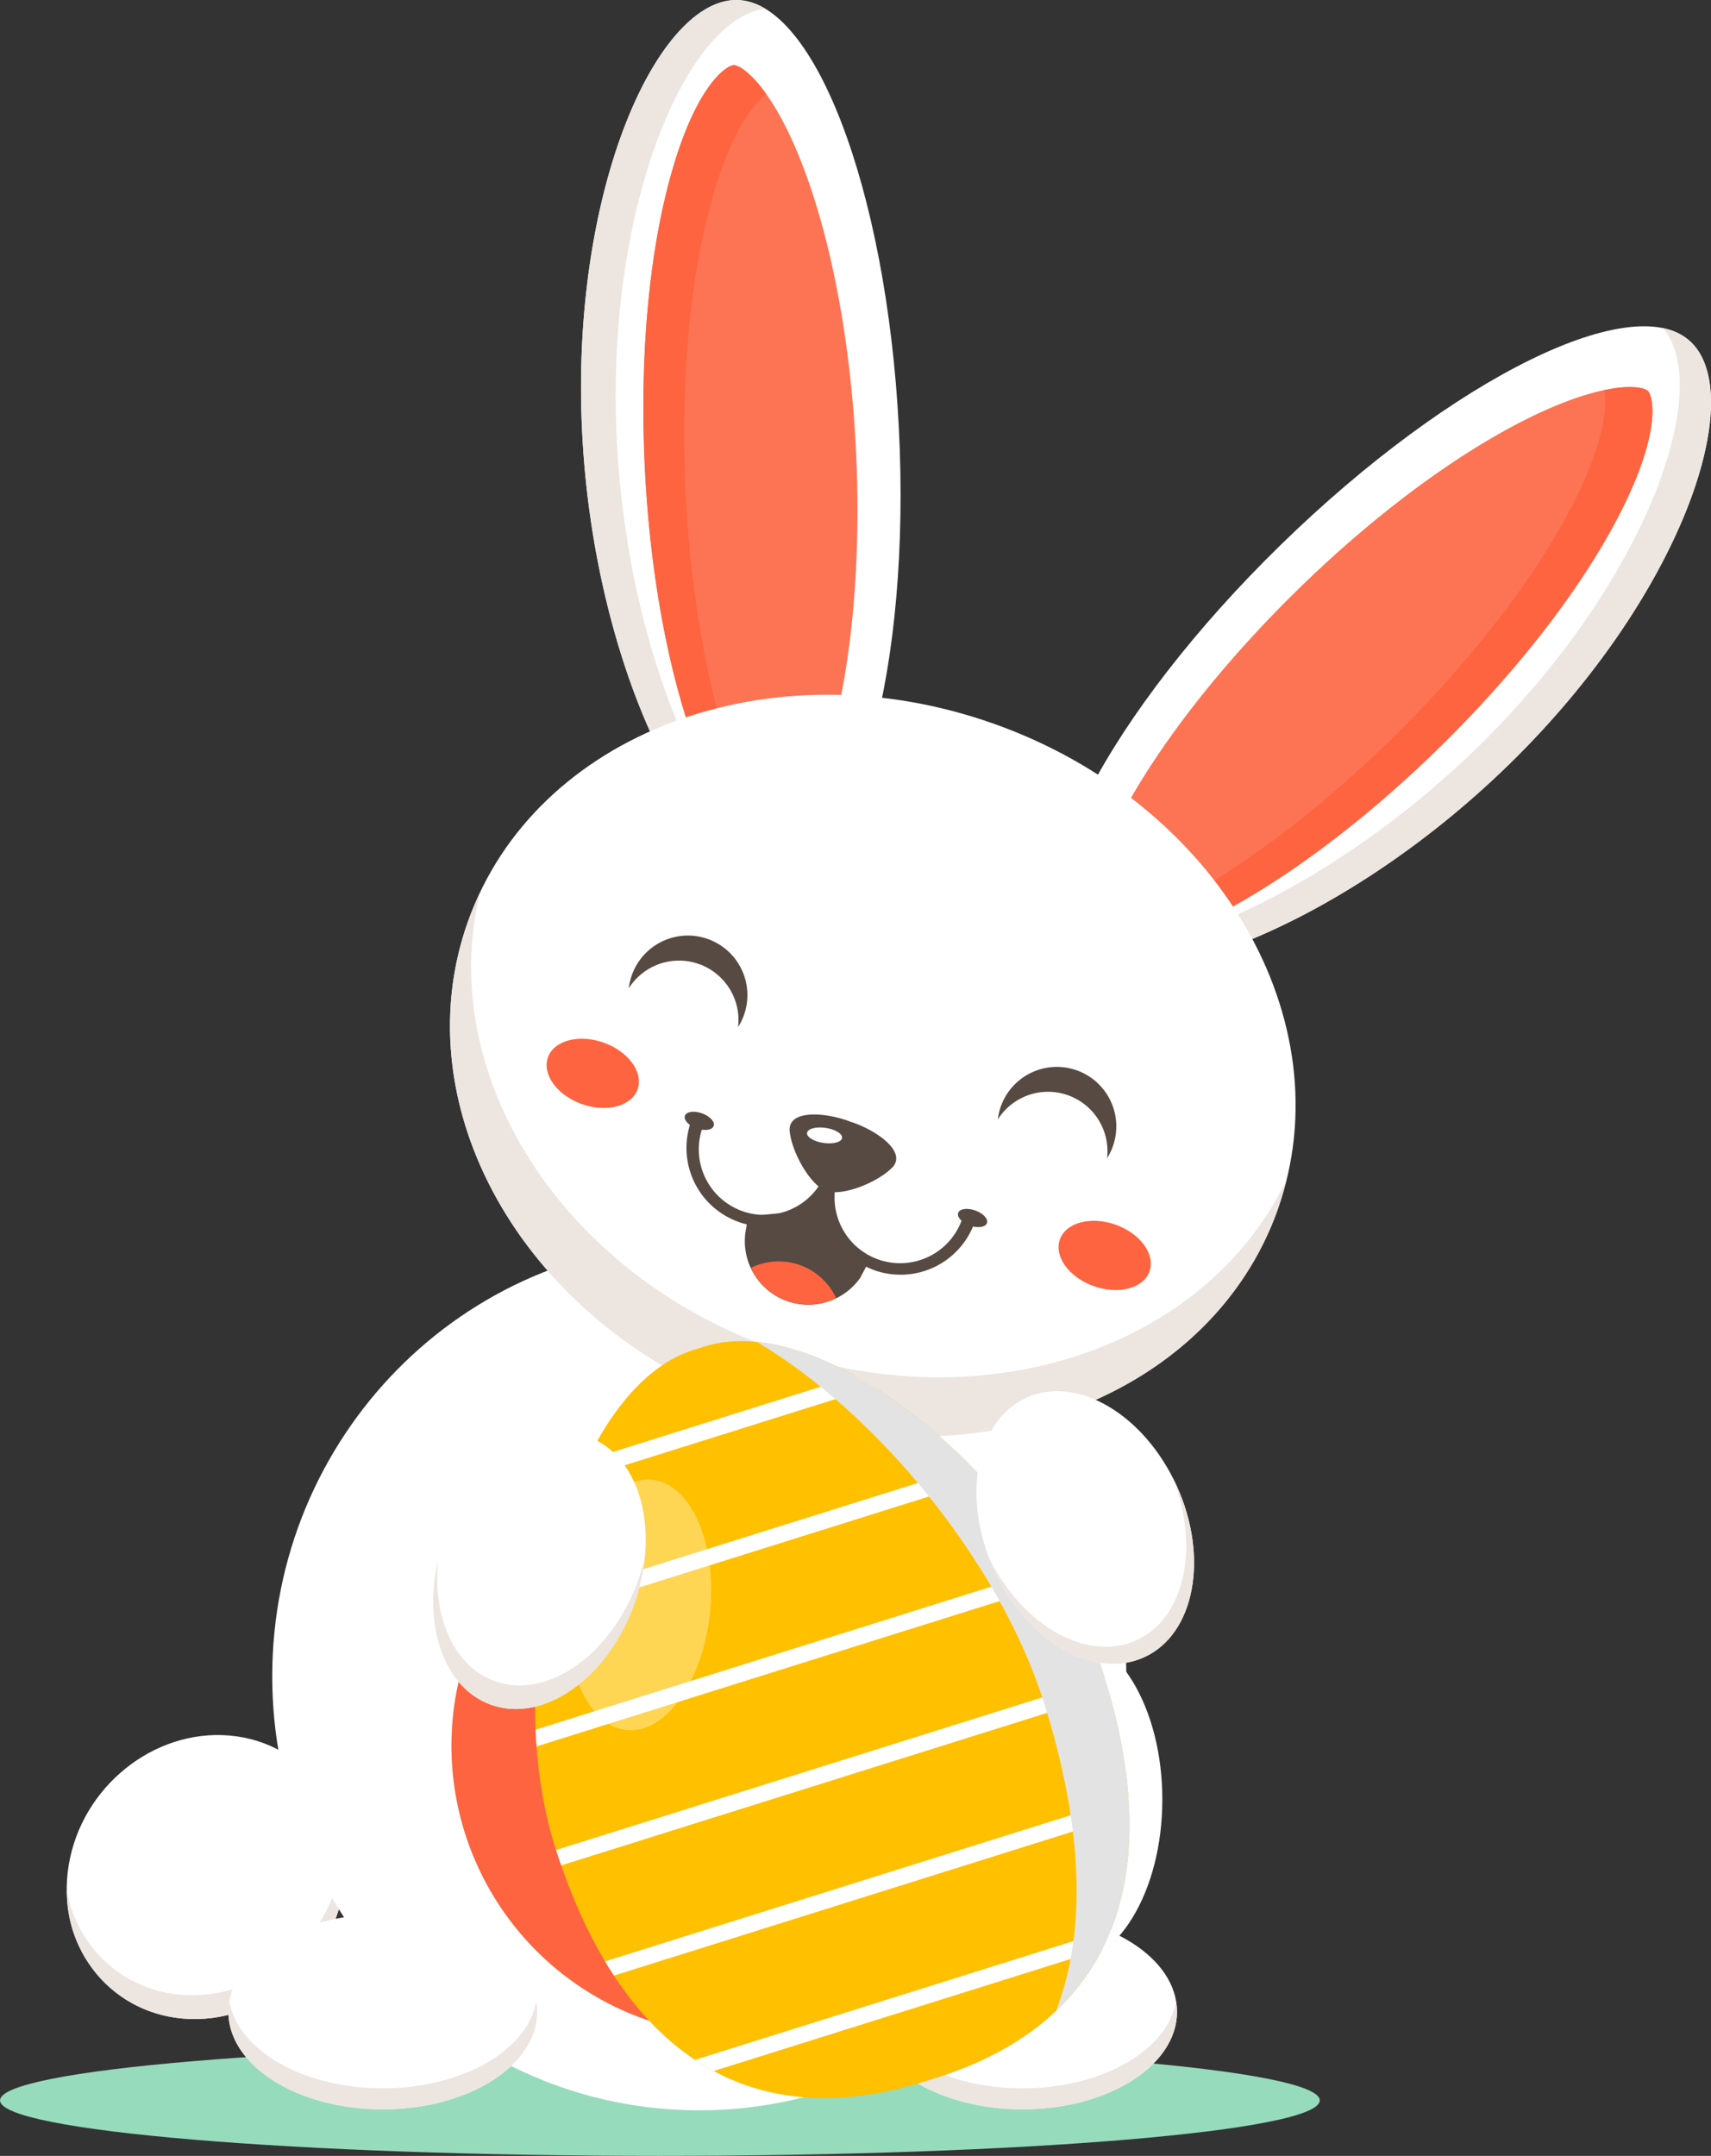 <svg xmlns="http://www.w3.org/2000/svg" xmlns:xlink="http://www.w3.org/1999/xlink" width="175.801" height="221.431" viewBox="0 0 175.801 221.431">
  <rect x="0" y="0" width="175.801" height="221.431" fill="#333333" stroke="none"/>
  <defs>
    <clipPath id="clip-path">
      <path id="Path_469" data-name="Path 469" d="M572.106,169.806c-.192.061-.381.125-.571.19s-.384.111-.577.17c-13,4.091-20.029,32.687-14.247,51.008,6.452,20.44,19.339,29.986,37.968,24.14.191-.06.38-.124.57-.189s.384-.11.577-.171c18.628-5.845,23.709-21.03,17.257-41.471-5.256-16.654-24.075-34.222-37.222-34.222a12.494,12.494,0,0,0-3.755.545" fill="none"/>
    </clipPath>
  </defs>
  <g id="image2" transform="translate(-499.69 -31.521)">
    <path id="Path_430" data-name="Path 430" d="M635.294,247.249c0,3.15-30.355,5.7-67.8,5.7s-67.8-2.553-67.8-5.7,30.357-5.7,67.8-5.7,67.8,2.553,67.8,5.7" fill="#97dbbd"/>
    <g id="Group_234" data-name="Group 234">
      <g id="Group_205" data-name="Group 205">
        <path id="Path_431" data-name="Path 431" d="M535,225.538c-1.325,8.027-8.724,13.985-16.525,13.307s-13.05-7.736-11.725-15.763,8.725-13.985,16.525-13.307,13.05,7.735,11.725,15.763" fill="#fff"/>
        <path id="Path_432" data-name="Path 432" d="M535,225.538a14.659,14.659,0,0,0-.038-5.007,15.014,15.014,0,0,1-.19,2.559c-1.326,8.028-8.724,13.985-16.525,13.307a12.9,12.9,0,0,1-11.687-10.756,13.019,13.019,0,0,0,11.915,13.2c7.8.678,15.2-5.28,16.525-13.307" fill="#ece5e0"/>
        <path id="Path_433" data-name="Path 433" d="M615.417,203.7c0,24.614-19.645,44.568-43.877,44.568s-43.878-19.954-43.878-44.568,19.645-44.568,43.878-44.568,43.877,19.954,43.877,44.568" fill="#fff"/>
        <path id="Path_434" data-name="Path 434" d="M605.672,211.28a29.8,29.8,0,1,1-29.8-30.265,30.034,30.034,0,0,1,29.8,30.265" fill="#fd643f"/>
        <path id="Path_435" data-name="Path 435" d="M598.439,216.339c0,9.438,4.629,17.089,10.339,17.089s10.339-7.651,10.339-17.089-4.629-17.089-10.339-17.089-10.339,7.651-10.339,17.089" fill="#fff"/>
        <path id="Path_436" data-name="Path 436" d="M588.9,238.145c0,5.536,7.1,10.023,15.862,10.023s15.864-4.487,15.864-10.023-7.1-10.023-15.864-10.023S588.9,232.609,588.9,238.145" fill="#fff"/>
        <path id="Path_437" data-name="Path 437" d="M604.758,246.009c-8.183,0-14.915-3.916-15.768-8.944a6.472,6.472,0,0,0-.094,1.08c0,5.535,7.1,10.023,15.862,10.023s15.863-4.488,15.863-10.023a6.472,6.472,0,0,0-.094-1.08c-.853,5.028-7.585,8.944-15.769,8.944" fill="#ece5e0"/>
        <path id="Path_438" data-name="Path 438" d="M523.156,238.145c0,5.536,7.1,10.023,15.863,10.023s15.864-4.487,15.864-10.023-7.1-10.023-15.864-10.023-15.863,4.487-15.863,10.023" fill="#fff"/>
        <path id="Path_439" data-name="Path 439" d="M539.019,246.009c-8.184,0-14.915-3.916-15.768-8.944a6.472,6.472,0,0,0-.095,1.08c0,5.535,7.1,10.023,15.863,10.023s15.863-4.488,15.863-10.023a6.472,6.472,0,0,0-.094-1.08c-.853,5.028-7.585,8.944-15.769,8.944" fill="#ece5e0"/>
      </g>
      <g id="Group_223" data-name="Group 223">
        <g id="Group_214" data-name="Group 214">
          <g id="Group_212" data-name="Group 212">
            <g id="Group_208" data-name="Group 208">
              <g id="Group_206" data-name="Group 206">
                <path id="Path_440" data-name="Path 440" d="M654.736,110.034C637.065,127.275,615.21,135,609.548,129.2s4.074-24.484,21.745-41.725,36.587-26.515,42.249-20.711-1.134,26.031-18.806,43.273" fill="#fff"/>
                <path id="Path_441" data-name="Path 441" d="M673.542,66.76a5.676,5.676,0,0,0-2.984-1.533c5.252,6.107-1.589,26.012-19.021,43.019C636.189,123.22,617.692,131.01,609.383,129c.056.064.1.135.165.2,5.662,5.8,27.517-1.922,45.188-19.163S679.2,72.563,673.542,66.76" fill="#ece5e0"/>
              </g>
              <g id="Group_207" data-name="Group 207">
                <path id="Path_442" data-name="Path 442" d="M611.711,128.87a.632.632,0,0,1-.159-.109c-.471-.44-1.444-3.7,2.381-11.6,3.673-7.587,10.207-16.249,18.4-24.388,7.674-7.625,15.988-13.946,23.411-17.8,7.788-4.045,11.976-4,13.1-3.409a.683.683,0,0,1,.159.109c.47.44,1.443,3.7-2.381,11.6-3.674,7.588-10.208,16.249-18.4,24.389-7.674,7.624-15.988,13.945-23.41,17.8-7.79,4.044-11.977,4-13.1,3.409" fill="#fc7453"/>
                <path id="Path_443" data-name="Path 443" d="M666.624,83.273c3.824-7.9,2.851-11.156,2.381-11.6a.68.68,0,0,0-.159-.108c-.586-.307-2.01-.461-4.328.027.3,1.453.154,4.769-2.738,10.741-3.673,7.588-10.207,16.249-18.4,24.389-7.674,7.624-15.988,13.945-23.411,17.8a35.32,35.32,0,0,1-8.775,3.382,1.743,1.743,0,0,0,.357.855.66.66,0,0,0,.159.109c1.126.589,5.313.635,13.1-3.409,7.423-3.854,15.737-10.176,23.411-17.8,8.192-8.139,14.726-16.8,18.4-24.388" fill="#fd643f"/>
              </g>
            </g>
            <g id="Group_211" data-name="Group 211">
              <g id="Group_209" data-name="Group 209">
                <path id="Path_444" data-name="Path 444" d="M559.512,76.065c1.267,24.657,12.066,45.167,20.163,44.752s13.634-20.741,12.367-45.4-8.857-44.307-16.954-43.892-16.843,19.882-15.576,44.538" fill="#fff"/>
                <path id="Path_445" data-name="Path 445" d="M575.088,31.527a5.673,5.673,0,0,1,3.232.9c-8,.919-16.495,20.176-15.246,44.5,1.1,21.415,9.39,39.693,16.856,43.859-.085.009-.169.029-.255.033-8.1.416-18.9-20.1-20.163-44.751s7.479-44.122,15.576-44.538" fill="#ece5e0"/>
              </g>
              <g id="Group_210" data-name="Group 210">
                <path id="Path_446" data-name="Path 446" d="M578.31,119.107a.637.637,0,0,0,.189.028c.645,0,3.572-1.735,6.126-10.13,2.456-8.064,3.54-18.859,3.053-30.4-.458-10.807-2.269-21.093-5.1-28.963-2.971-8.257-6.078-11.067-7.3-11.4a.648.648,0,0,0-.191-.028c-.643,0-3.57,1.735-6.125,10.13-2.457,8.064-3.541,18.86-3.052,30.4.456,10.807,2.268,21.093,5.1,28.963,2.973,8.257,6.077,11.067,7.306,11.4" fill="#fc7453"/>
                <path id="Path_447" data-name="Path 447" d="M568.955,48.347c2.556-8.4,5.482-10.126,6.126-10.13a.722.722,0,0,1,.191.028c.638.173,1.787,1.027,3.16,2.959-1.21.862-3.353,3.4-5.286,9.744-2.455,8.065-3.539,18.86-3.05,30.4.457,10.808,2.268,21.094,5.1,28.963a35.322,35.322,0,0,0,4.146,8.441,1.752,1.752,0,0,1-.842.386.7.7,0,0,1-.191-.029c-1.227-.332-4.333-3.141-7.3-11.4-2.832-7.869-4.645-18.155-5.1-28.963-.488-11.538.6-22.334,3.051-30.4" fill="#fd643f"/>
              </g>
            </g>
          </g>
          <g id="Group_213" data-name="Group 213">
            <path id="Path_448" data-name="Path 448" d="M630.97,155.753c-6.89,19.384-31.1,28.479-54.075,20.313s-36.018-30.5-29.128-49.883,31.1-28.479,54.075-20.314,36.017,30.5,29.128,49.884" fill="#fff"/>
            <path id="Path_449" data-name="Path 449" d="M579.053,169.992c-21.762-7.734-34.6-28.177-30.042-46.787a31.718,31.718,0,0,0-1.244,2.978c-6.89,19.385,6.151,41.718,29.128,49.884s47.185-.929,54.075-20.313a31.822,31.822,0,0,0,.914-3.1c-8.21,17.312-31.068,25.068-52.831,17.334" fill="#ece5e0"/>
          </g>
        </g>
        <g id="Group_222" data-name="Group 222">
          <g id="Group_217" data-name="Group 217">
            <g id="Group_215" data-name="Group 215">
              <path id="Path_450" data-name="Path 450" d="M587.1,146.738c-2.6-1.008-6.352-1.255-6.284.862.174,2.231,2.136,5.668,3.759,6.245s5.313-.852,6.856-2.472c1.389-1.6-1.679-3.777-4.331-4.635" fill="#574a42"/>
              <path id="Path_451" data-name="Path 451" d="M586.213,148.349c.005.436-.8.694-1.794.577s-1.806-.565-1.81-1,.8-.694,1.794-.577,1.8.565,1.81,1" fill="#fff"/>
            </g>
            <path id="Path_452" data-name="Path 452" d="M588.9,161.2l-2.392-2.02-1.776-1.929.151-4.267-1.935,2.836-6.39.621-.279,1.681a6.525,6.525,0,0,0,11.8,4.638Z" fill="#574a42"/>
            <path id="Path_453" data-name="Path 453" d="M576.836,161.741a6.5,6.5,0,0,0,8.766,3.115,6.5,6.5,0,0,0-8.766-3.115" fill="#fd643f"/>
            <g id="Group_216" data-name="Group 216">
              <path id="Path_454" data-name="Path 454" d="M575.587,157.025a8.07,8.07,0,0,1-4.9-10.3.66.66,0,0,1,1.244.442,6.741,6.741,0,1,0,12.7,4.515.66.66,0,1,1,1.244.443,8.071,8.071,0,0,1-10.3,4.9" fill="#574a42"/>
              <path id="Path_455" data-name="Path 455" d="M589.535,161.982a8.07,8.07,0,0,1-4.9-10.3.66.66,0,0,1,1.244.442,6.741,6.741,0,1,0,12.7,4.515.66.66,0,1,1,1.244.443,8.07,8.07,0,0,1-10.3,4.9" fill="#574a42"/>
              <path id="Path_456" data-name="Path 456" d="M573.017,147.167c-.152.428-.937.54-1.752.25s-1.354-.872-1.2-1.3.936-.539,1.752-.249,1.354.871,1.2,1.3" fill="#574a42"/>
              <path id="Path_457" data-name="Path 457" d="M601.094,157.146c-.151.428-.937.54-1.752.25s-1.353-.872-1.2-1.3.936-.539,1.753-.249,1.353.871,1.2,1.3" fill="#574a42"/>
            </g>
          </g>
          <g id="Group_218" data-name="Group 218">
            <path id="Path_458" data-name="Path 458" d="M565.2,143.4c-.619,1.743-3.184,2.423-5.728,1.519s-4.1-3.05-3.485-4.793,3.185-2.423,5.729-1.519,4.1,3.05,3.484,4.793" fill="#fd643f"/>
            <path id="Path_459" data-name="Path 459" d="M617.8,162.1c-.619,1.743-3.184,2.423-5.728,1.519s-4.1-3.05-3.484-4.793,3.184-2.423,5.728-1.519,4.1,3.05,3.484,4.793" fill="#fd643f"/>
          </g>
          <g id="Group_221" data-name="Group 221">
            <g id="Group_219" data-name="Group 219">
              <path id="Path_460" data-name="Path 460" d="M571.506,130.535a6.11,6.11,0,0,1,4.019,6.474A6.112,6.112,0,1,0,564.3,133.02a6.108,6.108,0,0,1,7.2-2.485" fill="#574a42"/>
            </g>
            <g id="Group_220" data-name="Group 220">
              <path id="Path_461" data-name="Path 461" d="M609.418,144.009a6.11,6.11,0,0,1,4.019,6.473,6.109,6.109,0,1,0-10.915-5.318,6.151,6.151,0,0,0-.306,1.33,6.108,6.108,0,0,1,7.2-2.485" fill="#574a42"/>
            </g>
          </g>
        </g>
      </g>
      <g id="Group_230" data-name="Group 230">
        <path id="Path_462" data-name="Path 462" d="M572.1,169.807c-.191.06-.381.125-.57.189s-.385.111-.577.171c-13,4.09-20.03,32.687-14.248,51.007,6.453,20.44,19.34,29.987,37.968,24.141.192-.06.381-.125.571-.189s.384-.111.577-.171c18.628-5.846,23.709-21.031,17.257-41.471-5.783-18.321-27.975-37.746-40.978-33.677" fill="#ffc000"/>
        <g id="Group_225" data-name="Group 225">
          <g id="Group_224" data-name="Group 224" clip-path="url(#clip-path)">
            <path id="Path_463" data-name="Path 463" d="M613.658,166.395l-78.723,24.7-.5-1.592,78.723-24.7Z" fill="#fff"/>
            <path id="Path_464" data-name="Path 464" d="M617.4,178.238l-78.724,24.7-.5-1.591,78.723-24.7Z" fill="#fff"/>
            <path id="Path_465" data-name="Path 465" d="M621.136,190.083l-78.723,24.7-.5-1.592,78.723-24.7Z" fill="#fff"/>
            <path id="Path_466" data-name="Path 466" d="M624.874,201.926l-78.723,24.7-.5-1.592,78.724-24.7Z" fill="#fff"/>
            <path id="Path_467" data-name="Path 467" d="M628.612,213.77l-78.723,24.7-.5-1.591,78.723-24.7Z" fill="#fff"/>
            <path id="Path_468" data-name="Path 468" d="M632.352,225.614l-78.724,24.7-.5-1.592,78.723-24.7Z" fill="#fff"/>
          </g>
        </g>
        <g id="Group_227" data-name="Group 227" opacity="0.33">
          <g id="Group_226" data-name="Group 226">
            <path id="Path_470" data-name="Path 470" d="M572.622,197.334c-.792,7.092-4.676,12.4-8.676,11.863s-6.6-6.726-5.807-13.818,4.675-12.4,8.675-11.863,6.6,6.727,5.808,13.818" fill="#fff"/>
          </g>
        </g>
        <g id="Group_229" data-name="Group 229" style="mix-blend-mode: multiply;isolation: isolate">
          <g id="Group_228" data-name="Group 228">
            <path id="Path_471" data-name="Path 471" d="M577.446,169.344c12.173,7.163,24.915,22.5,29.51,37.056,3.949,12.511,4.468,23.289,1.234,31.663,8.185-7.74,9.565-19.781,4.893-34.579-5.049-16-22.608-32.833-35.637-34.14" fill="#e3e3e4"/>
          </g>
        </g>
      </g>
      <g id="Group_233" data-name="Group 233">
        <g id="Group_231" data-name="Group 231">
          <path id="Path_472" data-name="Path 472" d="M601.794,192.668c3.337,7.364,10.252,11.425,15.444,9.072s6.7-10.23,3.359-17.593-10.252-11.427-15.445-9.074-6.7,10.231-3.358,17.6" fill="#fff"/>
          <path id="Path_473" data-name="Path 473" d="M620.6,184.146c-.133-.295-.281-.575-.426-.858,2.834,7.1,1.262,14.449-3.723,16.708s-11.548-1.4-15.018-8.215c.117.3.23.592.364.886,3.337,7.364,10.252,11.426,15.445,9.073s6.7-10.23,3.358-17.594" fill="#ece5e0"/>
        </g>
        <g id="Group_232" data-name="Group 232">
          <path id="Path_474" data-name="Path 474" d="M564.814,196.387c-2.772,7.6-9.361,12.167-14.716,10.212s-7.449-9.7-4.677-17.291,9.362-12.167,14.716-10.212,7.449,9.7,4.677,17.291" fill="#fff"/>
          <path id="Path_475" data-name="Path 475" d="M564.814,196.387a20.124,20.124,0,0,0,1.119-4.88,20.606,20.606,0,0,1-.72,2.46c-2.772,7.594-9.361,12.166-14.716,10.212-4.2-1.533-6.378-6.625-5.795-12.412-1.551,6.741.62,13.089,5.4,14.832,5.355,1.955,11.944-2.617,14.716-10.212" fill="#ece5e0"/>
        </g>
      </g>
    </g>
  </g>
</svg>
